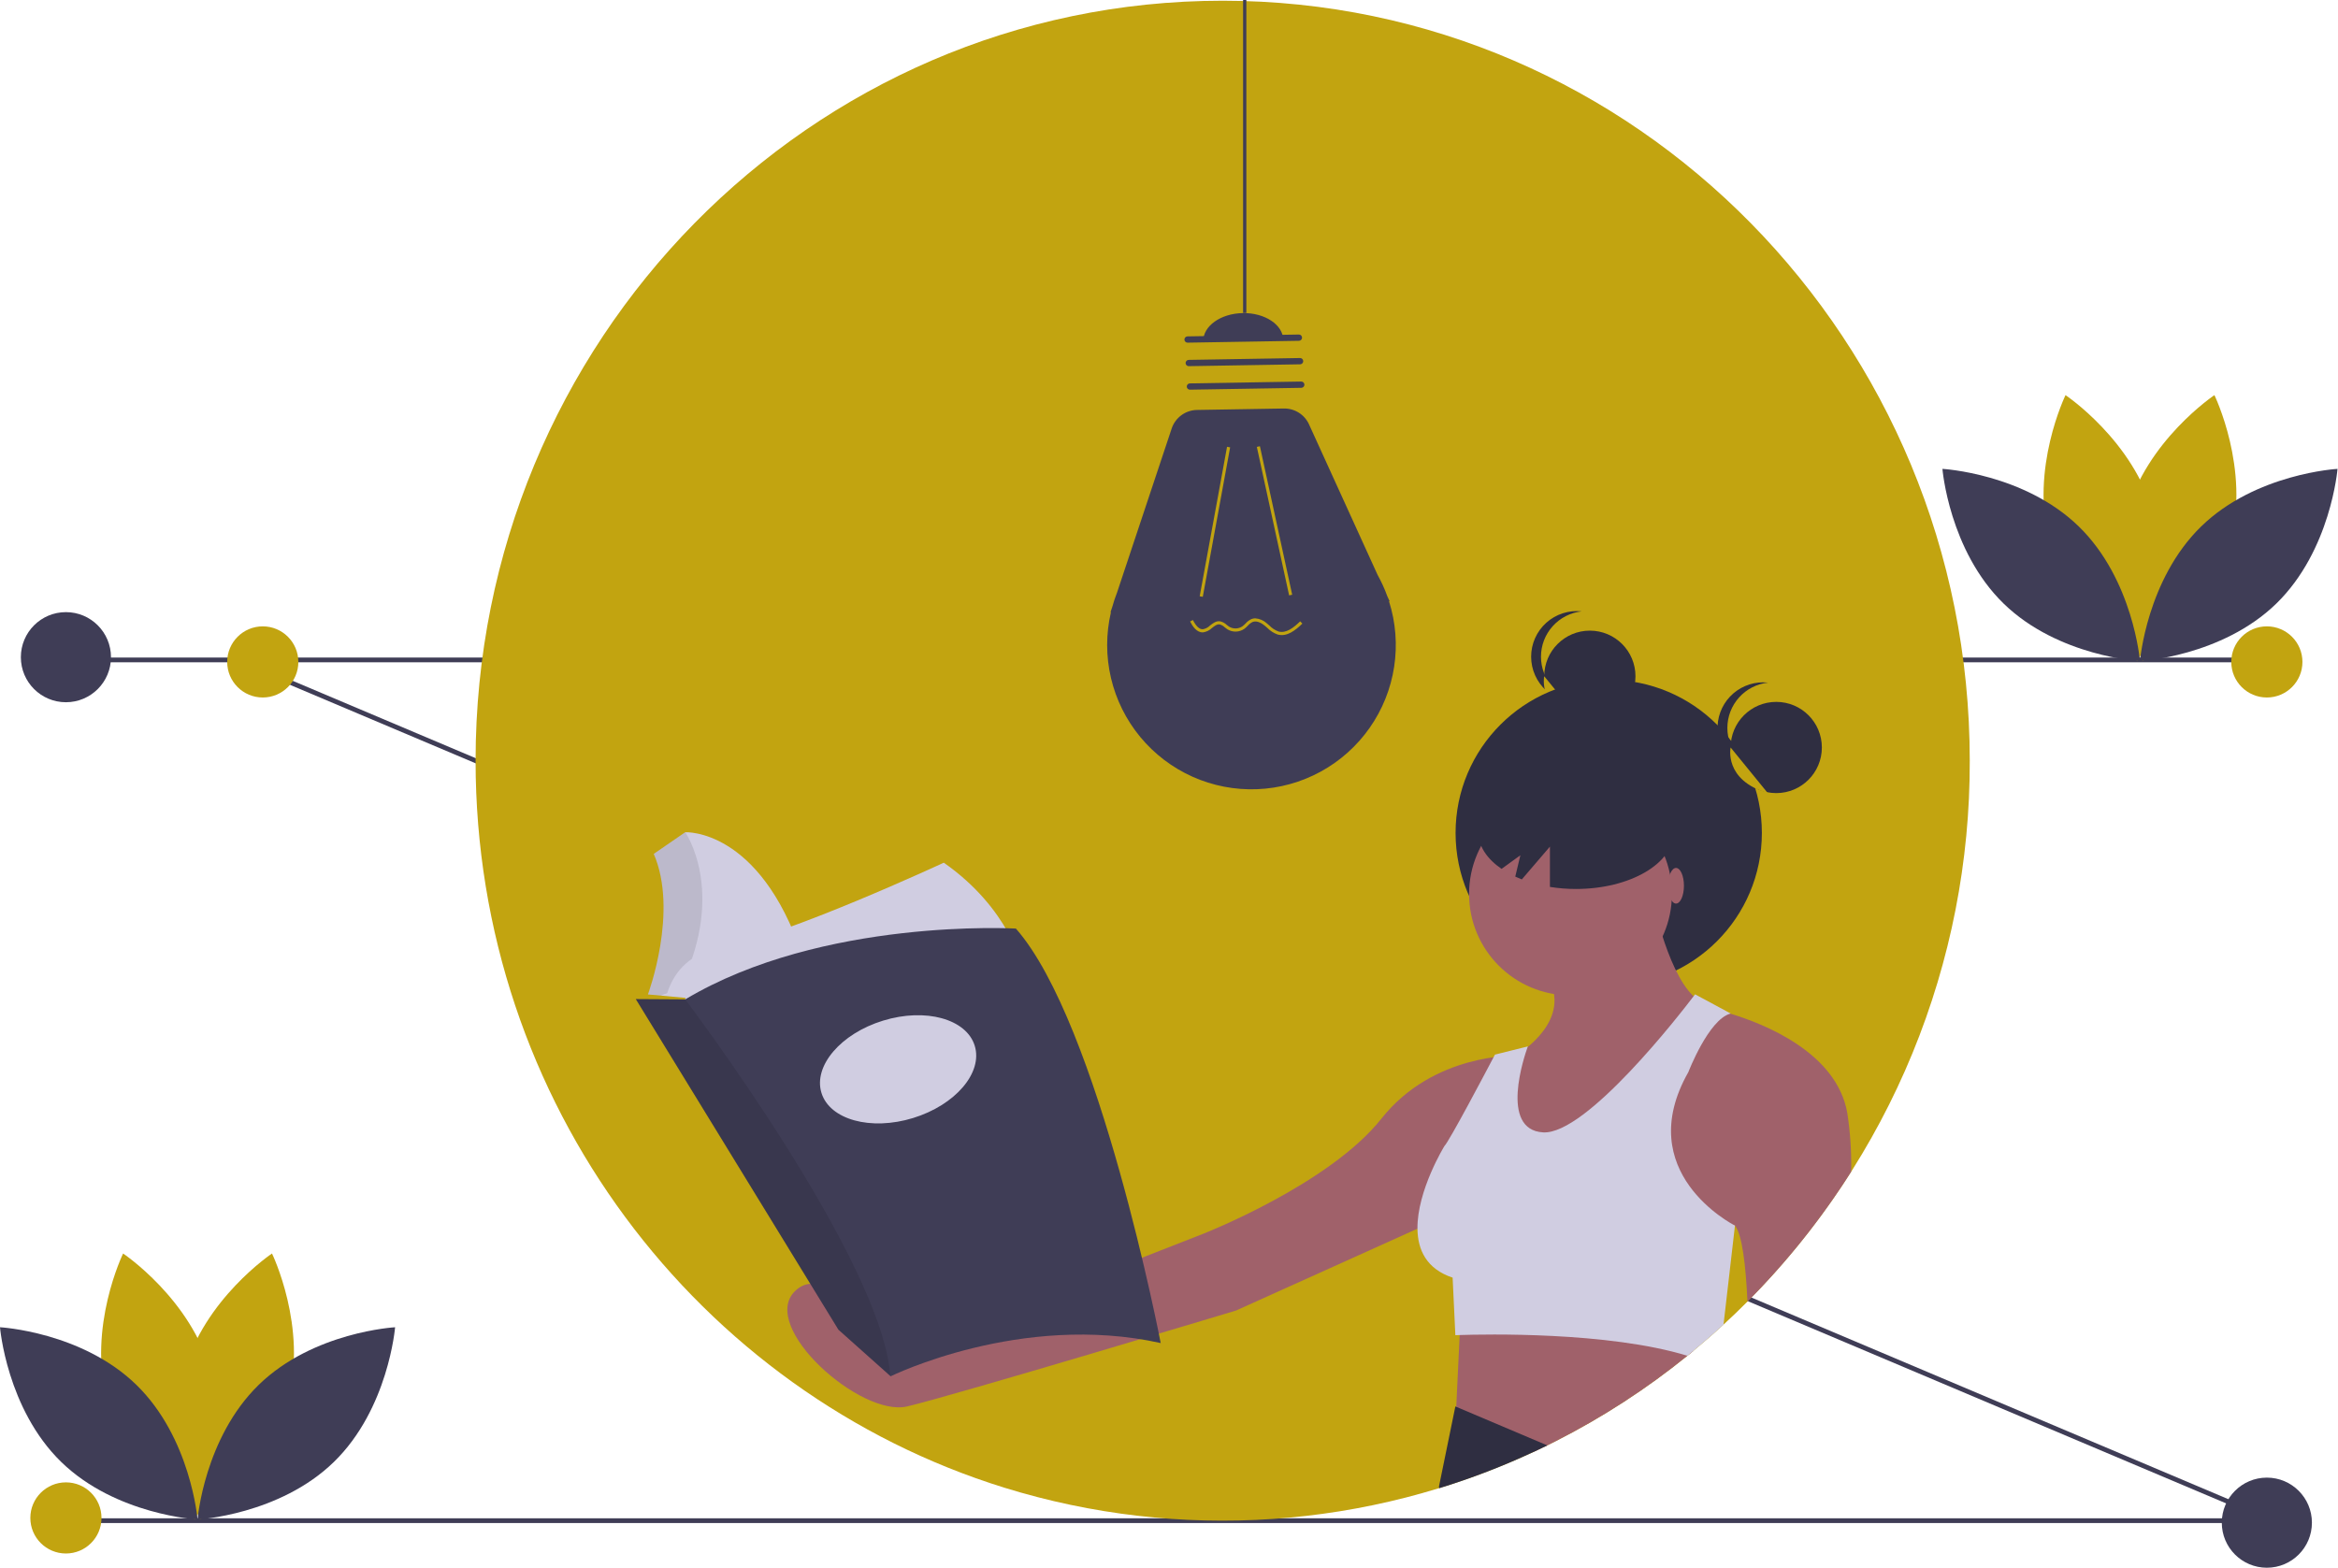 <svg width="747" height="501" viewBox="0 0 747 501" fill="none" xmlns="http://www.w3.org/2000/svg">
<g clip-path="url(#clip0_106_368)">
<path d="M724.823 485.203H20.857V486.718H724.823V485.203Z" fill="#3F3D56"/>
<path d="M76.226 210.259L75.636 211.655L724.014 485.834L724.604 484.438L76.226 210.259Z" fill="#3F3D56"/>
<path d="M724.823 210.133H20.857V211.648H724.823V210.133Z" fill="#3F3D56"/>
<path d="M629.345 243.096C629.442 275.161 623.219 306.931 611.032 336.59C598.845 366.25 580.933 393.216 558.319 415.95C555.826 418.458 553.277 420.908 550.673 423.3C547.536 426.195 544.318 429.001 541.019 431.719C540.39 432.242 539.761 432.757 539.125 433.265C526.093 443.825 511.981 452.977 497.023 460.567C496.137 461.014 495.25 461.461 494.356 461.901C492.939 462.598 491.507 463.28 490.075 463.947C437.058 488.617 376.766 492.709 320.903 475.427C223.098 445.071 151.951 352.54 151.951 243.096C151.951 108.963 258.819 0.231 390.648 0.231C522.477 0.231 629.345 108.963 629.345 243.096Z" fill="#C2A410"/>
<path d="M443.794 192.148L443.983 192.141L443.236 190.499C442.396 188.175 441.37 185.921 440.167 183.762L418.241 135.621C417.542 134.084 416.408 132.786 414.981 131.884C413.554 130.982 411.894 130.517 410.206 130.545L382.438 131.008C380.643 131.038 378.901 131.624 377.453 132.687C376.006 133.749 374.923 135.234 374.356 136.938L356.9 189.367C356.325 190.835 355.827 192.332 355.407 193.851L354.814 195.631L354.953 195.626C353.336 202.54 353.337 209.734 354.957 216.648C356.576 223.561 359.771 230.007 364.291 235.484C368.811 240.96 374.535 245.318 381.016 248.219C387.497 251.119 394.561 252.484 401.656 252.206C408.752 251.928 415.687 250.016 421.922 246.617C428.156 243.219 433.522 238.426 437.6 232.614C441.679 226.801 444.359 220.125 445.434 213.106C446.508 206.087 445.947 198.915 443.794 192.148H443.794Z" fill="#3F3D56"/>
<path d="M392.045 142.781L383.307 190.546L384.293 190.726L393.031 142.961L392.045 142.781Z" fill="#C2A410"/>
<path d="M402.545 142.605L401.565 142.818L411.88 190.268L412.859 190.055L402.545 142.605Z" fill="#C2A410"/>
<path d="M379.412 107.498L414.993 106.905C415.259 106.901 415.516 107.002 415.707 107.187C415.898 107.372 416.008 107.625 416.012 107.891C416.016 108.157 415.915 108.413 415.73 108.604C415.545 108.795 415.292 108.905 415.026 108.91L379.446 109.502C379.314 109.505 379.183 109.481 379.061 109.433C378.938 109.384 378.827 109.312 378.732 109.221C378.637 109.129 378.562 109.02 378.509 108.899C378.457 108.778 378.429 108.649 378.427 108.517C378.424 108.385 378.448 108.255 378.497 108.132C378.545 108.01 378.617 107.898 378.708 107.803C378.8 107.709 378.909 107.633 379.03 107.581C379.151 107.528 379.281 107.5 379.412 107.498Z" fill="#3F3D56"/>
<path d="M379.788 115.011L415.369 114.418C415.635 114.414 415.891 114.515 416.082 114.7C416.273 114.885 416.383 115.138 416.388 115.404C416.392 115.67 416.291 115.926 416.106 116.117C415.921 116.308 415.668 116.418 415.402 116.423L379.821 117.015C379.556 117.02 379.299 116.919 379.108 116.734C378.917 116.549 378.807 116.296 378.802 116.03C378.798 115.764 378.899 115.507 379.084 115.316C379.269 115.125 379.522 115.015 379.788 115.011Z" fill="#3F3D56"/>
<path d="M380.164 122.524L415.745 121.931C416.01 121.927 416.267 122.028 416.458 122.213C416.649 122.398 416.759 122.651 416.764 122.917C416.768 123.182 416.667 123.439 416.482 123.63C416.297 123.821 416.044 123.931 415.778 123.936L380.197 124.528C379.931 124.533 379.675 124.431 379.484 124.247C379.292 124.062 379.183 123.809 379.178 123.543C379.174 123.277 379.275 123.02 379.46 122.829C379.645 122.638 379.898 122.528 380.164 122.524Z" fill="#3F3D56"/>
<path d="M397.083 100.053C390.026 100.17 384.37 104.199 384.451 109.051L410.009 108.625C409.928 103.773 404.141 99.935 397.083 100.053Z" fill="#3F3D56"/>
<path d="M401.016 197.6C402.411 197.694 403.732 198.259 404.764 199.201C405.028 199.42 405.288 199.65 405.549 199.88C406.373 200.741 407.383 201.402 408.502 201.812C410.951 202.481 413.368 200.544 415.409 198.562L416.108 199.28C413.864 201.461 411.175 203.581 408.238 202.78C406.969 202.333 405.821 201.597 404.885 200.631C404.632 200.408 404.38 200.185 404.124 199.973C403.287 199.278 401.669 198.197 400.231 198.758C399.634 199.049 399.103 199.458 398.67 199.962C398.335 200.314 397.973 200.64 397.587 200.937C396.797 201.497 395.859 201.812 394.891 201.841C393.923 201.869 392.969 201.611 392.147 201.099C391.852 200.902 391.567 200.689 391.295 200.46C390.849 200.018 390.294 199.702 389.686 199.544C388.834 199.425 388.06 200.033 387.24 200.676C386.464 201.43 385.473 201.923 384.403 202.085C384.367 202.087 384.331 202.088 384.294 202.089C382.297 202.122 381.03 200.124 380.246 198.605L381.137 198.146C382.202 200.21 383.229 201.152 384.351 201.084C385.209 200.919 386 200.502 386.621 199.887C387.57 199.143 388.552 198.373 389.824 198.551C390.617 198.724 391.345 199.115 391.926 199.681C392.17 199.886 392.424 200.078 392.689 200.255C393.341 200.654 394.096 200.855 394.861 200.832C395.626 200.81 396.368 200.565 396.996 200.127C397.34 199.861 397.662 199.569 397.961 199.253C398.488 198.648 399.138 198.161 399.866 197.824C400.233 197.681 400.623 197.605 401.016 197.6Z" fill="#C2A410"/>
<path d="M398.214 0H397.172V100.012H398.214V0Z" fill="#3F3D56"/>
<path d="M712.62 173.279C706.269 196.759 684.512 211.3 684.512 211.3C684.512 211.3 673.055 187.774 679.406 164.294C685.758 140.814 707.514 126.272 707.514 126.272C707.514 126.272 718.972 149.799 712.62 173.279Z" fill="#C2A410"/>
<path d="M654.837 173.279C661.189 196.759 682.945 211.3 682.945 211.3C682.945 211.3 694.403 187.774 688.051 164.294C681.7 140.814 659.943 126.272 659.943 126.272C659.943 126.272 648.485 149.799 654.837 173.279Z" fill="#C2A410"/>
<path d="M664.171 168.233C681.6 185.199 683.729 211.281 683.729 211.281C683.729 211.281 657.599 209.855 640.17 192.888C622.741 175.921 620.612 149.839 620.612 149.839C620.612 149.839 646.741 151.266 664.171 168.233Z" fill="#3F3D56"/>
<path d="M703.287 168.233C685.858 185.199 683.729 211.281 683.729 211.281C683.729 211.281 709.858 209.855 727.288 192.888C744.717 175.921 746.846 149.839 746.846 149.839C746.846 149.839 720.716 151.266 703.287 168.233Z" fill="#3F3D56"/>
<path d="M92.009 447.591C85.657 471.071 63.901 485.613 63.901 485.613C63.901 485.613 52.443 462.086 58.795 438.606C65.146 415.126 86.903 400.584 86.903 400.584C86.903 400.584 98.36 424.111 92.009 447.591Z" fill="#C2A410"/>
<path d="M34.225 447.591C40.577 471.071 62.333 485.613 62.333 485.613C62.333 485.613 73.791 462.086 67.439 438.606C61.088 415.126 39.332 400.584 39.332 400.584C39.332 400.584 27.874 424.111 34.225 447.591Z" fill="#C2A410"/>
<path d="M43.559 442.545C60.988 459.511 63.117 485.593 63.117 485.593C63.117 485.593 36.987 484.167 19.558 467.2C2.129 450.233 0 424.151 0 424.151C0 424.151 26.13 425.578 43.559 442.545Z" fill="#3F3D56"/>
<path d="M82.675 442.545C65.246 459.511 63.117 485.593 63.117 485.593C63.117 485.593 89.247 484.167 106.676 467.2C124.105 450.233 126.234 424.151 126.234 424.151C126.234 424.151 100.104 425.578 82.675 442.545Z" fill="#3F3D56"/>
<path d="M507.964 230.682C516.013 230.682 522.539 224.157 522.539 216.107C522.539 208.057 516.013 201.532 507.964 201.532C499.914 201.532 493.388 208.057 493.388 216.107C493.388 224.157 499.914 230.682 507.964 230.682Z" fill="#2F2E41"/>
<path d="M492.347 209.861C492.348 206.266 493.677 202.798 496.079 200.123C498.481 197.449 501.787 195.757 505.361 195.372C503.325 195.149 501.266 195.358 499.317 195.985C497.367 196.612 495.572 197.642 494.048 199.009C492.523 200.376 491.304 202.049 490.469 203.919C489.634 205.788 489.203 207.813 489.203 209.861C489.203 211.908 489.634 213.933 490.469 215.802C491.304 217.672 492.523 219.345 494.048 220.712C495.572 222.079 497.367 223.109 499.317 223.736C501.266 224.363 503.325 224.572 505.361 224.35C501.787 223.965 498.481 222.272 496.079 219.598C493.677 216.923 492.348 213.455 492.347 209.861Z" fill="#2F2E41"/>
<path d="M493.388 216.107C493.388 216.107 491.125 226.518 505.27 230.682L493.388 216.107Z" fill="#C2A410"/>
<path d="M513.992 315.108C541.015 315.108 562.923 293.201 562.923 266.177C562.923 239.153 541.015 217.246 513.992 217.246C486.968 217.246 465.061 239.153 465.061 266.177C465.061 293.201 486.968 315.108 513.992 315.108Z" fill="#2F2E41"/>
<path d="M541.019 431.719C540.39 432.242 539.761 432.757 539.125 433.265C526.093 443.826 511.981 452.977 497.023 460.567C496.137 461.015 495.25 461.462 494.356 461.901C492.939 462.598 491.507 463.28 490.075 463.947L464.992 455.589L465.28 449.58V449.557L466.372 426.642L466.743 418.807L541.019 431.719Z" fill="#A0616A"/>
<path d="M494.356 461.901C492.939 462.598 491.507 463.28 490.075 463.947C480.277 468.528 470.171 472.42 459.832 475.594C459.78 475.443 459.749 475.284 459.741 475.124L464.992 449.458L465.28 449.58L494.356 461.901Z" fill="#2F2E41"/>
<path d="M501.777 318.091C519.673 318.091 534.181 303.583 534.181 285.687C534.181 267.791 519.673 253.284 501.777 253.284C483.882 253.284 469.374 267.791 469.374 285.687C469.374 303.583 483.882 318.091 501.777 318.091Z" fill="#A0616A"/>
<path d="M528.051 287.439C528.051 287.439 533.305 313.712 542.939 319.842L489.517 382.898L469.374 363.631L484.262 337.358C484.262 337.358 500.902 327.724 495.647 314.588L528.051 287.439Z" fill="#A0616A"/>
<path d="M591.449 374.455C581.953 389.454 570.844 403.369 558.319 415.95C557.781 404.205 556.614 394.52 554.326 391.656C554.32 391.655 554.314 391.653 554.311 391.648L526.296 382.896C526.296 382.896 532.426 325.094 547.316 322.472C547.316 322.472 549.476 322.911 552.833 323.927C563.654 327.185 586.887 336.369 590.229 355.745C591.179 361.934 591.587 368.195 591.449 374.455Z" fill="#A0616A"/>
<path d="M484.262 337.358C484.262 337.358 457.989 336.482 441.349 357.501C424.71 378.519 384.424 394.283 384.424 394.283L283.711 433.693C283.711 433.693 265.32 401.289 253.935 412.674C242.55 424.059 274.953 452.96 289.841 449.457C304.729 445.953 394.934 418.805 394.934 418.805L466.747 386.401L484.262 337.358Z" fill="#A0616A"/>
<path d="M554.326 391.656L550.673 423.3C547.536 426.195 544.318 429.001 541.019 431.719C540.39 432.242 539.761 432.757 539.125 433.265C513.838 425.513 474.214 426.377 466.372 426.642C465.477 426.665 464.992 426.687 464.992 426.687L464.121 408.296C455.717 405.5 452.959 399.385 452.883 392.656C452.754 380.456 461.491 366.255 461.491 366.255C463.06 364.687 474.783 342.462 477.208 337.854C477.488 337.316 477.647 337.021 477.647 337.021L488.157 334.399C488.157 334.399 488.127 334.482 488.066 334.634C487.127 337.263 478.958 361.05 493.022 361.876C506.859 362.694 536.958 323.836 541.103 318.387C541.413 317.978 541.58 317.758 541.58 317.758L552.969 323.889C552.924 323.904 552.878 323.911 552.833 323.927C545.876 325.859 539.435 342.613 539.435 342.613C521.272 374.621 553.515 391.247 554.31 391.648C554.314 391.653 554.32 391.655 554.326 391.656Z" fill="#D0CDE1"/>
<path d="M503.538 247.652C486.289 247.652 472.305 255.809 472.305 265.871C472.305 270.374 475.116 274.488 479.756 277.667L485.768 273.31L484.133 280.136C484.812 280.45 485.504 280.754 486.227 281.036L495.209 270.556V283.43C497.963 283.871 500.748 284.092 503.538 284.09C520.787 284.09 534.77 275.933 534.77 265.871C534.77 255.809 520.787 247.652 503.538 247.652Z" fill="#2F2E41"/>
<path d="M567.516 253.452C575.566 253.452 582.091 246.927 582.091 238.877C582.091 230.827 575.566 224.302 567.516 224.302C559.466 224.302 552.941 230.827 552.941 238.877C552.941 246.927 559.466 253.452 567.516 253.452Z" fill="#2F2E41"/>
<path d="M551.9 232.63C551.9 229.036 553.229 225.568 555.631 222.893C558.033 220.219 561.339 218.526 564.913 218.141C564.395 218.085 563.873 218.056 563.352 218.055C561.37 218.052 559.408 218.454 557.587 219.234C555.766 220.015 554.123 221.159 552.759 222.597C551.395 224.034 550.338 225.735 549.653 227.594C548.968 229.454 548.67 231.434 548.776 233.412C548.883 235.391 549.391 237.328 550.271 239.103C551.151 240.879 552.384 242.456 553.895 243.739C555.405 245.022 557.161 245.983 559.056 246.565C560.95 247.146 562.943 247.335 564.913 247.119C561.339 246.734 558.033 245.042 555.631 242.367C553.229 239.693 551.9 236.225 551.9 232.63Z" fill="#2F2E41"/>
<path d="M552.941 238.877C552.941 238.877 550.677 249.288 564.822 253.452L552.941 238.877Z" fill="#C2A410"/>
<path d="M535.495 288.753C536.892 288.753 538.025 286.204 538.025 283.06C538.025 279.916 536.892 277.368 535.495 277.368C534.097 277.368 532.965 279.916 532.965 283.06C532.965 286.204 534.097 288.753 535.495 288.753Z" fill="#A0616A"/>
<path d="M256.263 305.082L217.861 314.386L217.736 314.416L213.562 318.195L212.36 319.281L209.785 318.815L205.225 317.991L208.403 307.267L208.998 286.812L206.814 274.301L218.928 265.96C218.928 265.96 242.56 264.57 256.263 305.082Z" fill="#D0CDE1"/>
<path opacity="0.1" d="M217.861 314.386C217.341 315.496 218.431 314.764 217.836 315.906L212.275 317.693L209.785 318.815L205.225 317.991L208.403 307.267L208.998 286.812L206.814 274.301L218.928 265.96C218.928 265.96 231.93 284.373 217.861 314.386Z" fill="black"/>
<path d="M301.542 275.691C301.542 275.691 251.1 299.125 230.645 302.699C210.19 306.274 211.977 326.729 211.977 326.729L326.564 308.856C326.564 308.856 322.592 290.387 301.542 275.691Z" fill="#D0CDE1"/>
<path d="M204.232 271.719C204.232 271.719 212.97 292.968 203.239 319.381L214.559 324.544L218.928 319.381L219.027 318.884L207.012 317.792C207.012 317.792 216.942 291.181 208.8 272.712C208.8 272.712 207.012 268.74 204.232 271.719Z" fill="#C2A410"/>
<path d="M370.85 429.202C326.167 419.272 284.562 439.826 284.562 439.826L284.449 439.725L267.88 424.932L203.14 319.282L218.928 319.381C262.816 293.167 324.578 296.742 324.578 296.742C351.189 326.927 370.85 429.202 370.85 429.202Z" fill="#3F3D56"/>
<path opacity="0.1" d="M284.449 439.725L267.88 424.932L203.14 319.281L218.928 319.381C218.928 319.381 281.853 402.489 284.449 439.725Z" fill="black"/>
<path d="M291.72 357.291C305.247 353.142 314.074 342.808 311.437 334.21C308.8 325.612 295.697 322.005 282.17 326.154C268.643 330.302 259.816 340.636 262.453 349.234C265.09 357.833 278.194 361.44 291.72 357.291Z" fill="#D0CDE1"/>
<path d="M21.061 224.415C29.012 224.415 35.459 217.969 35.459 210.017C35.459 202.066 29.012 195.62 21.061 195.62C13.109 195.62 6.663 202.066 6.663 210.017C6.663 217.969 13.109 224.415 21.061 224.415Z" fill="#3F3D56"/>
<path d="M724.269 501C732.221 501 738.667 494.554 738.667 486.602C738.667 478.651 732.221 472.205 724.269 472.205C716.318 472.205 709.872 478.651 709.872 486.602C709.872 494.554 716.318 501 724.269 501Z" fill="#3F3D56"/>
<path d="M83.956 222.899C90.233 222.899 95.322 217.81 95.322 211.533C95.322 205.255 90.233 200.166 83.956 200.166C77.678 200.166 72.589 205.255 72.589 211.533C72.589 217.81 77.678 222.899 83.956 222.899Z" fill="#C2A410"/>
<path d="M724.269 222.899C730.547 222.899 735.636 217.81 735.636 211.533C735.636 205.255 730.547 200.166 724.269 200.166C717.992 200.166 712.903 205.255 712.903 211.533C712.903 217.81 717.992 222.899 724.269 222.899Z" fill="#C2A410"/>
<path d="M21.061 496.453C27.338 496.453 32.427 491.365 32.427 485.087C32.427 478.809 27.338 473.72 21.061 473.72C14.783 473.72 9.694 478.809 9.694 485.087C9.694 491.365 14.783 496.453 21.061 496.453Z" fill="#C2A410"/>
</g>
<defs>
<clipPath id="clip0_106_368">
<rect width="746.846" height="501" fill="white"/>
</clipPath>
</defs>
</svg>
